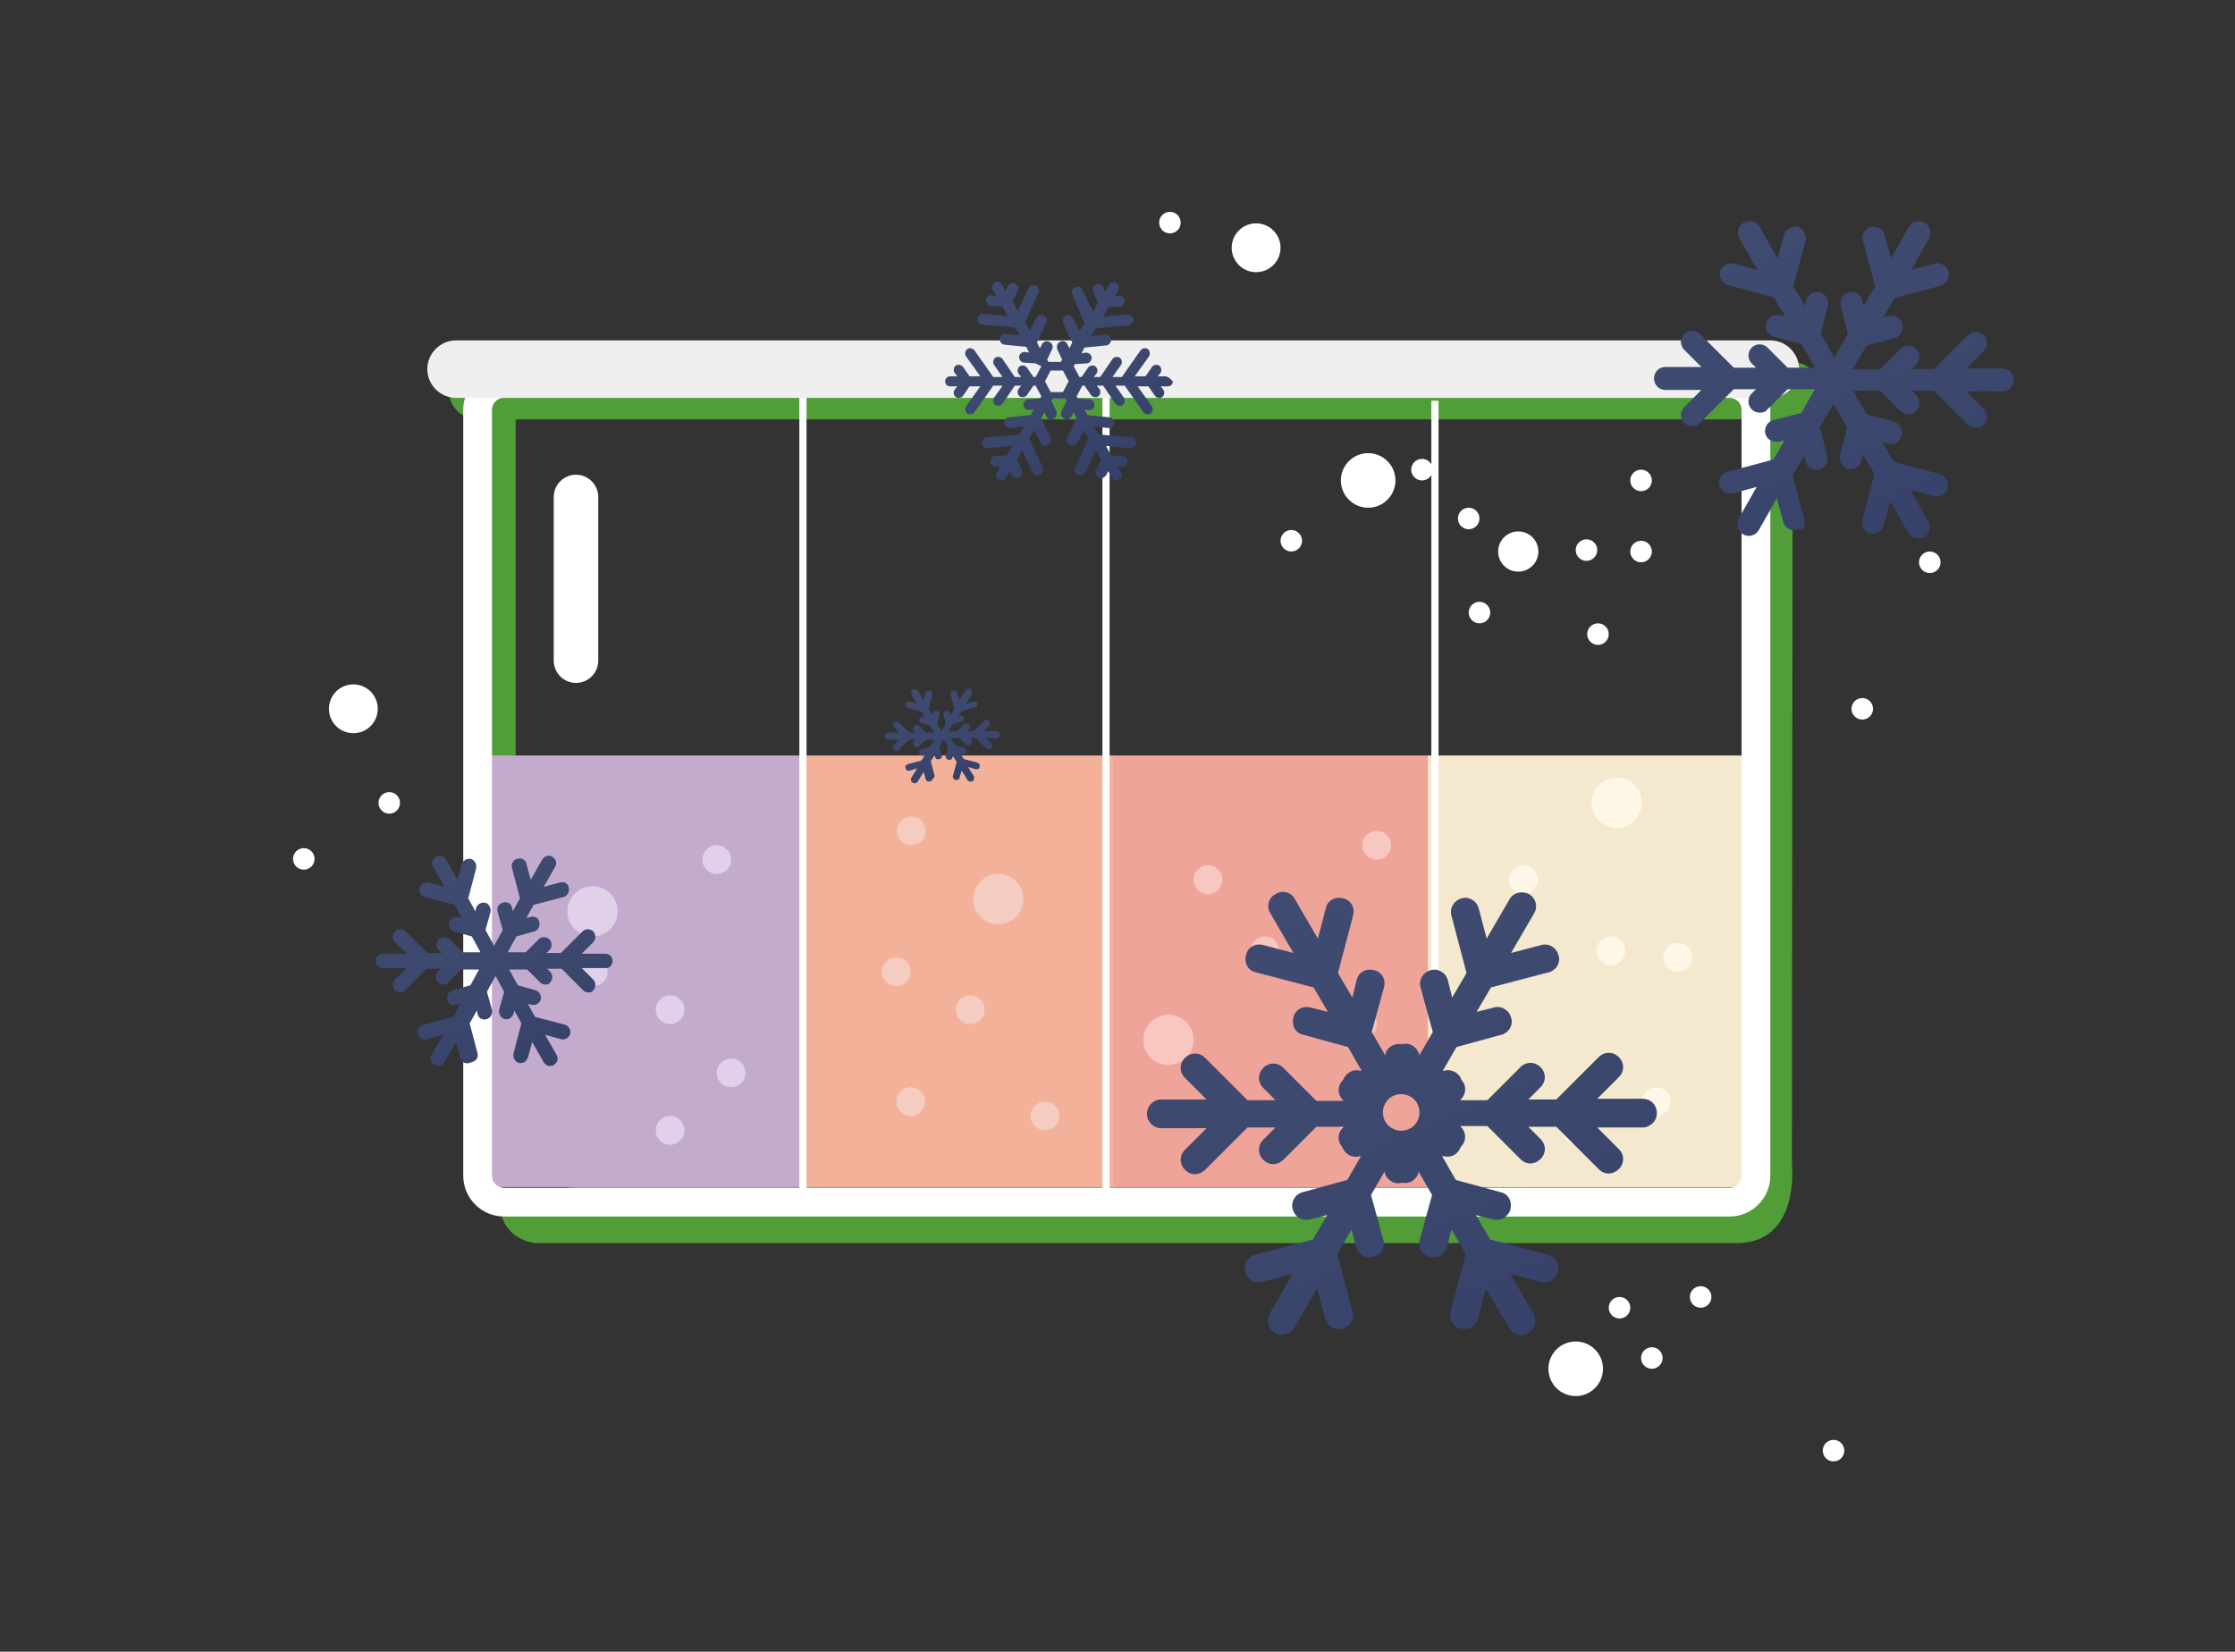 <svg xmlns="http://www.w3.org/2000/svg" viewBox="0 0 311.2 230"><rect x="0" y="0" width="311.2" height="230" fill="#333333" stroke="none"/><style>.st0{fill:#519E38;} .st1{fill:#F4B19A;} .st2{fill:#C3ABCE;} .st3{fill:#F4E9CE;} .st4{fill:#EFA49A;} .st5{fill:none;stroke:#FFFFFF;stroke-width:4;stroke-miterlimit:10;} .st6{fill:#EFEFEF;} .st7{fill:#FFFFFF;} .st8{fill:#E1D0EA;} .st9{fill:#F4CCC1;} .st10{fill:#F9C7C2;} .st11{fill:#FFF8E9;} .st12{fill:url(#SVGID_1_);} .st13{fill:url(#SVGID_2_);} .st14{fill:url(#SVGID_3_);} .st15{fill:url(#SVGID_4_);} .st16{fill:url(#SVGID_5_);}</style><g id="vanna_1"><path class="st0" d="M253.5 54.4c0-2.2-1.8-4-4-4h-183c-2.2 0-4 1.8-4 4s1.8 4 4 4v103.8h5.3V58.4h172.7l-.3 16.7-1.4 70.7-7 18.8s-166.2-2.8-166.2 2.7 5 5.8 5 5.8h167.2c9 0 7.7-11.2 7.7-11.2l.1-103.5c2.1 0 3.9-1.8 3.9-4z"/><path class="st1" d="M111.7 105.2h43.8v60.1h-43.8z"/><path class="st2" d="M67.8 105.2h43.8v60.1H67.8z"/><path class="st3" d="M198.8 105.2h43.8v60.1h-43.8z"/><path class="st4" d="M155 105.2h43.8v60.1H155z"/><path class="st5" d="M244.5 163.7c0 2-1.6 3.7-3.7 3.7H70.2c-2 0-3.7-1.6-3.7-3.7V57.1c0-2 1.6-3.7 3.7-3.7h170.6c2 0 3.7 1.6 3.7 3.7v106.6z"/><path class="st6" d="M250.5 51.4c0 2.2-1.8 4-4 4h-183c-2.2 0-4-1.8-4-4s1.8-4 4-4h183c2.2 0 4 1.8 4 4z"/><path class="st7" d="M83.3 92c0 1.7-1.4 3.1-3.1 3.1-1.7 0-3.1-1.4-3.1-3.1V69.2c0-1.7 1.4-3.1 3.1-3.1 1.7 0 3.1 1.4 3.1 3.1V92zM111.3 55.4h1v112h-1zM153.5 55.4h1v112h-1zM199.3 55.8h1v112h-1z"/><circle class="st8" cx="82.5" cy="126.9" r="3.5"/><circle class="st8" cx="82.6" cy="135.3" r="2"/><circle class="st8" cx="101.8" cy="149.4" r="2"/><circle class="st8" cx="93.3" cy="157.4" r="2"/><circle class="st8" cx="93.3" cy="140.6" r="2"/><circle class="st8" cx="99.8" cy="119.7" r="2"/><circle class="st9" cx="139" cy="125.2" r="3.5"/><circle class="st9" cx="124.8" cy="135.3" r="2"/><circle class="st9" cx="135.1" cy="140.6" r="2"/><circle class="st9" cx="145.5" cy="155.4" r="2"/><circle class="st9" cx="126.8" cy="153.4" r="2"/><circle class="st9" cx="126.9" cy="115.7" r="2"/><circle class="st10" cx="162.7" cy="144.8" r="3.5"/><circle class="st10" cx="168.2" cy="122.5" r="2"/><circle class="st10" cx="191.7" cy="117.7" r="2"/><circle class="st10" cx="187.7" cy="155.4" r="2"/><circle class="st10" cx="189.7" cy="142.6" r="2"/><circle class="st10" cx="176.1" cy="132.4" r="2"/><circle class="st11" cx="225.1" cy="111.8" r="3.5"/><circle class="st11" cx="212.1" cy="122.5" r="2"/><circle class="st11" cx="219.6" cy="157.4" r="2"/><circle class="st11" cx="233.6" cy="133.3" r="2"/><circle class="st11" cx="224.3" cy="132.4" r="2"/><circle class="st11" cx="230.6" cy="153.4" r="2"/></g><g id="sneg"><linearGradient id="SVGID_1_" gradientUnits="userSpaceOnUse" x1="247.689" y1="31.666" x2="263.676" y2="76.964"><stop offset="0" stop-color="#404B71"/><stop offset=".604" stop-color="#3C476E"/><stop offset="1" stop-color="#354169"/></linearGradient><path class="st12" d="M251.3 72.6l-1.7-6.4 1.6-2.7.2.8c.2.8 1.1 1.3 1.9 1.1.1 0 .3-.1.4-.2.6-.3.9-1.1.7-1.8l-1-3.9 1.9-3.3 1.9 3.3-1 3.9c-.2.8.3 1.7 1.1 1.9.4.1.9 0 1.2-.2.4-.2.6-.5.7-1l.2-.8L261 66l-1.7 6.4c-.2.8.3 1.7 1.1 1.9.4.1.9 0 1.2-.2.4-.2.6-.5.7-1l.9-3.3 2.5 4.4c.4.8 1.4 1 2.2.6.8-.4 1-1.4.6-2.2l-2.5-4.4 3.3.9c.4.1.9 0 1.2-.2.4-.2.6-.5.7-1 .2-.8-.3-1.7-1.1-1.9l-6.4-1.7-1.6-2.7.8.2c.4.1.9 0 1.2-.2.4-.2.6-.5.7-1 .2-.8-.3-1.7-1.1-1.9l-3.8-1-1.9-3.3h3.8l2.8 2.8c.5.5 1.3.6 1.9.3l.3-.3c.6-.6.6-1.6 0-2.2l-.6-.6h3.1l4.7 4.7c.5.5 1.3.6 1.9.3l.3-.3c.6-.6.6-1.6 0-2.2l-2.4-2.4h5c.3 0 .6-.1.8-.2.5-.3.8-.8.8-1.4 0-.9-.7-1.6-1.6-1.6h-5l2.4-2.4c.6-.6.6-1.6 0-2.2-.6-.6-1.6-.6-2.2 0l-4.7 4.7h-3.1l.6-.6c.6-.6.6-1.6 0-2.2-.6-.6-1.6-.6-2.2 0l-2.8 2.8H258l1.9-3.3 3.9-1c.1 0 .3-.1.4-.2.6-.3.9-1.1.7-1.8-.2-.8-1.1-1.3-1.9-1.1l-.8.2 1.6-2.7 6.4-1.7c.1 0 .3-.1.4-.2.6-.4.9-1.1.7-1.8-.2-.8-1.1-1.3-1.9-1.1l-3.3.9 2.5-4.4c.4-.8.2-1.7-.6-2.2-.8-.4-1.7-.2-2.2.6l-2.5 4.4-.9-3.3c-.2-.8-1.1-1.3-1.9-1.1-.8.2-1.4 1.1-1.1 1.9l1.7 6.4-1.6 2.7-.2-.8c-.2-.8-1.1-1.3-1.9-1.1-.8.2-1.3 1.1-1.1 1.9l1 3.9-1.9 3.3-1.9-3.3 1-3.9c.2-.8-.3-1.7-1.1-1.9-.8-.2-1.7.3-1.9 1.1l-.2.8-1.6-2.7 1.7-6.4c.2-.8-.3-1.7-1.1-1.9-.8-.2-1.7.3-1.9 1.1l-.9 3.3-2.5-4.4c-.4-.8-1.4-1-2.2-.6-.8.4-1 1.4-.6 2.2l2.5 4.4-3.3-.9c-.8-.2-1.7.3-1.9 1.1-.2.8.3 1.7 1.1 1.9l6.4 1.7 1.6 2.7-.8-.2c-.8-.2-1.7.3-1.9 1.1-.2.8.3 1.7 1.1 1.9l3.8 1 1.9 3.3h-3.8l-2.8-2.8c-.6-.6-1.6-.6-2.2 0-.6.6-.6 1.6 0 2.2l.6.6h-3.1l-4.7-4.7c-.6-.6-1.6-.6-2.2 0-.6.6-.6 1.6 0 2.2l2.4 2.4h-5c-.9 0-1.6.7-1.6 1.6 0 .9.7 1.6 1.6 1.6h5l-2.4 2.4c-.6.6-.6 1.6 0 2.2.5.5 1.3.6 1.9.3l.3-.3 4.7-4.7h3.1l-.6.6c-.6.6-.6 1.6 0 2.2.5.5 1.3.6 1.9.3l.3-.3 2.8-2.8h3.8l-1.9 3.3-3.9 1c-.8.2-1.3 1.1-1.1 1.9.2.8 1.1 1.3 1.9 1.1l.8-.2-1.6 2.7-6.4 1.7c-.8.2-1.3 1.1-1.1 1.9.2.8 1.1 1.3 1.9 1.1l3.3-.9-2.5 4.4c-.4.8-.2 1.7.6 2.2.5.3 1.1.3 1.6 0 .2-.1.4-.3.6-.6l2.5-4.4.9 3.3c.2.8 1.1 1.3 1.9 1.1.1 0 .3-.1.4-.2.5.4.8-.3.7-1z"/><linearGradient id="SVGID_2_" gradientUnits="userSpaceOnUse" x1="129.071" y1="95.484" x2="133.905" y2="109.18"><stop offset="0" stop-color="#404B71"/><stop offset=".604" stop-color="#3C476E"/><stop offset="1" stop-color="#354169"/></linearGradient><path class="st13" d="M130.1 107.9l-.5-1.9.5-.8.1.2c.1.3.3.4.6.3h.1c.2-.1.3-.3.2-.5l-.3-1.2.6-1 .6 1-.3 1.2c-.1.3.1.5.3.6h.4c.1-.1.2-.2.2-.3l.1-.2.5.8-.5 1.9c-.1.3.1.5.3.6h.4c.1-.1.2-.2.2-.3l.3-1 .8 1.3c.1.2.4.3.7.2.2-.1.3-.4.2-.7l-.8-1.3 1 .3h.4c.1-.1.2-.2.2-.3.1-.3-.1-.5-.3-.6l-1.9-.5-.5-.8.2.1h.4c.1-.1.2-.2.2-.3.1-.3-.1-.5-.3-.6l-1.2-.3-.6-1h1.2l.9.9c.2.2.4.2.6.1 0 0 .1 0 .1-.1.2-.2.2-.5 0-.7l-.2-.2h.9l1.4 1.4c.2.2.4.2.6.1 0 0 .1 0 .1-.1.2-.2.2-.5 0-.7l-.7-.7h1.5c.1 0 .2 0 .2-.1.1-.1.2-.2.2-.4 0-.3-.2-.5-.5-.5H137l.7-.7c.2-.2.2-.5 0-.7-.2-.2-.5-.2-.7 0l-1.4 1.4h-.9l.2-.2c.2-.2.2-.5 0-.7-.2-.2-.5-.2-.7 0l-.9.9h-1.2l.6-1 1.2-.3h.1c.2-.1.3-.3.2-.5-.1-.3-.3-.4-.6-.3l-.2.1.5-.8 1.9-.5h.1c.2-.1.3-.3.2-.5-.1-.3-.3-.4-.6-.3l-1 .3.8-1.3c.1-.2.1-.5-.2-.7-.2-.1-.5-.1-.7.2l-.8 1.3-.3-1c-.1-.3-.3-.4-.6-.3-.3.1-.4.3-.3.6l.5 1.9-.5.8-.1-.2c-.1-.3-.3-.4-.6-.3-.3.1-.4.3-.3.6l.3 1.2-.6 1-.6-1 .3-1.2c.1-.3-.1-.5-.3-.6-.3-.1-.5.1-.6.3l-.1.2-.5-.8.5-1.9c.1-.3-.1-.5-.3-.6-.3-.1-.5.1-.6.3l-.3 1-.8-1.3c-.1-.2-.4-.3-.7-.2-.2.1-.3.4-.2.7l.8 1.3-1-.3c-.3-.1-.5.1-.6.3-.1.3.1.5.3.6l1.9.5.5.8-.2-.1c-.3-.1-.5.1-.6.3-.1.3.1.5.3.6l1.2.3.6 1h-1.2l-.9-.9c-.2-.2-.5-.2-.7 0-.2.2-.2.5 0 .7l.2.2h-.9l-1.4-1.4c-.2-.2-.5-.2-.7 0-.2.2-.2.5 0 .7l.7.7h-1.5c-.3 0-.5.2-.5.5s.2.5.5.5h1.5l-.7.7c-.2.2-.2.5 0 .7.2.2.4.2.6.1 0 0 .1 0 .1-.1l1.4-1.4h.9l-.2.2c-.2.2-.2.5 0 .7.2.2.4.2.6.1 0 0 .1 0 .1-.1l.9-.9h1.2l-.6 1-1.2.3c-.3.1-.4.3-.3.6.1.3.3.4.6.3l.2-.1-.5.8-1.9.5c-.3.1-.4.3-.3.6.1.3.3.4.6.3l1-.3-.8 1.3c-.1.2-.1.5.2.7.2.1.3.1.5 0 .1 0 .1-.1.2-.2l.8-1.3.3 1c.1.3.3.4.6.3h.1c.5-.5.6-.7.5-.9z"/><linearGradient id="SVGID_3_" gradientUnits="userSpaceOnUse" x1="64.182" y1="120.045" x2="74.602" y2="149.569"><stop offset="0" stop-color="#404B71"/><stop offset=".604" stop-color="#3C476E"/><stop offset="1" stop-color="#354169"/></linearGradient><path class="st14" d="M66.5 146.7l-1.1-4.2 1-1.8.1.5c.1.6.7.9 1.3.7.1 0 .2-.1.2-.1.4-.2.6-.7.5-1.2l-.7-2.5 1.2-2.2 1.2 2.2-.7 2.5c-.1.6.2 1.1.7 1.3.3.1.6 0 .8-.1.2-.1.4-.4.5-.6l.1-.5 1 1.8-1.1 4.2c-.1.6.2 1.1.7 1.3.3.1.6 0 .8-.1.2-.1.4-.4.5-.6l.6-2.2 1.6 2.8c.3.5.9.7 1.4.4.5-.3.7-.9.4-1.4l-1.6-2.8 2.2.6c.3.1.6 0 .8-.1.2-.1.4-.4.5-.6.1-.6-.2-1.1-.7-1.3l-4.2-1.1-1-1.8.5.1c.3.1.6 0 .8-.1.2-.1.4-.4.5-.6.1-.6-.2-1.1-.7-1.3l-2.5-.7-1.2-2.2h2.5l1.8 1.8c.3.3.9.4 1.2.2.1 0 .1-.1.2-.2.4-.4.4-1.1 0-1.5l-.4-.4h2l3 3c.3.3.9.4 1.2.2.1 0 .1-.1.2-.2.4-.4.4-1.1 0-1.5l-1.6-1.6h3.3c.2 0 .4 0 .5-.1.3-.2.5-.5.5-.9 0-.6-.5-1-1-1H81l1.6-1.6c.4-.4.4-1.1 0-1.5-.4-.4-1.1-.4-1.5 0l-3 3h-2l.4-.4c.4-.4.4-1.1 0-1.5-.4-.4-1.1-.4-1.5 0l-1.8 1.8h-2.5l1.2-2.2 2.5-.7c.1 0 .2-.1.2-.1.4-.2.6-.7.5-1.2-.1-.6-.7-.9-1.3-.7l-.5.1 1-1.8 4.2-1.1c.1 0 .2-.1.2-.1.4-.2.6-.7.5-1.2-.1-.6-.7-.9-1.3-.7l-2.2.6 1.6-2.8c.3-.5.1-1.1-.4-1.4-.5-.3-1.1-.1-1.4.4l-1.6 2.8-.6-2.2c-.1-.6-.7-.9-1.3-.7-.5.1-.9.7-.7 1.3l1.1 4.2-1 1.8-.1-.5c-.1-.6-.7-.9-1.3-.7-.6.2-.9.7-.7 1.3l.7 2.5-1.2 2.2-1.2-2.2.7-2.5c.1-.6-.2-1.1-.7-1.3-.6-.1-1.1.2-1.3.7l-.1.5-1-1.8 1.1-4.2c.1-.6-.2-1.1-.7-1.3-.6-.1-1.1.2-1.3.7l-.6 2.2-1.6-2.8c-.3-.5-.9-.7-1.4-.4-.5.3-.7.9-.4 1.4l1.6 2.8-2.2-.6c-.6-.1-1.1.2-1.3.7-.1.6.2 1.1.7 1.3l4.2 1.1 1 1.8-.5-.1c-.6-.1-1.1.2-1.3.7-.1.6.2 1.1.7 1.3l2.5.7 1.2 2.2h-2.5l-1.8-1.8c-.4-.4-1.1-.4-1.5 0-.4.4-.4 1.1 0 1.5l.4.4h-2l-3-3c-.4-.4-1.1-.4-1.5 0-.4.4-.4 1.1 0 1.5l1.6 1.6h-3.3c-.6 0-1 .5-1 1 0 .6.5 1 1 1h3.3l-1.6 1.6c-.4.4-.4 1.1 0 1.5.3.3.9.4 1.2.2.1 0 .1-.1.2-.2l3-3h2l-.4.4c-.4.4-.4 1.1 0 1.5.3.3.9.4 1.2.2.1 0 .2-.1.2-.2l1.8-1.8h2.5l-1.2 2.2-2.5.7c-.5.2-.9.7-.7 1.3.1.6.7.9 1.3.7l.5-.1-1 1.8-4.2 1.1c-.5.2-.9.7-.7 1.3.1.6.7.9 1.3.7l2.2-.6-1.6 2.8c-.3.5-.1 1.1.4 1.4.3.2.7.2 1 0 .2-.1.3-.2.4-.4l1.6-2.8.6 2.2c.1.6.7.9 1.3.7.1 0 .2-.1.3-.1.7-.2.9-.7.8-1.2z"/><linearGradient id="SVGID_4_" gradientUnits="userSpaceOnUse" x1="181.23" y1="122.438" x2="210.328" y2="190.54"><stop offset="0" stop-color="#404B71"/><stop offset=".604" stop-color="#3C476E"/><stop offset="1" stop-color="#354169"/></linearGradient><path class="st15" d="M228.7 153h-6.3l3-3c.8-.8.8-2 0-2.8-.8-.8-2-.8-2.8 0l-5.9 5.9h-3.9l1.7-1.7c.8-.8.8-2 0-2.8-.8-.8-2-.8-2.8 0l-4.6 4.6h-3.8l.1-.1c.8-.8.8-2 .1-2.7-.3-1-1.4-1.6-2.4-1.3h-.2l1.9-3.3 6.2-1.7c.2 0 .3-.1.5-.2.8-.4 1.2-1.4.9-2.2-.3-1.1-1.4-1.7-2.4-1.4l-2.4.6 2-3.4 8-2.1c.2 0 .3-.1.5-.2.8-.4 1.2-1.4.9-2.2-.3-1.1-1.4-1.7-2.4-1.4l-4.2 1.1 3.2-5.5c.6-1 .2-2.2-.7-2.7-1-.5-2.2-.2-2.7.7l-3.2 5.5-1.1-4.2c-.3-1.1-1.4-1.7-2.4-1.4-1.1.3-1.7 1.4-1.4 2.4l2.1 8-2 3.4-.6-2.4c-.3-1.1-1.4-1.7-2.4-1.4-1.1.3-1.7 1.4-1.4 2.4l1.7 6.2-1.9 3.3v-.2c-.3-1-1.3-1.7-2.4-1.4-1-.2-2.1.4-2.3 1.4v.2l-1.9-3.3 1.7-6.2c.3-1.1-.3-2.2-1.4-2.4-1.1-.3-2.2.3-2.4 1.4l-.6 2.4-2-3.4 2.1-8c.3-1.1-.3-2.2-1.4-2.4-1.1-.3-2.2.3-2.4 1.4l-1.1 4.2-3.2-5.5c-.5-1-1.8-1.3-2.7-.7-1 .5-1.3 1.8-.7 2.7l3.2 5.5-4.2-1.1c-1.1-.3-2.2.3-2.4 1.4-.3 1.1.3 2.2 1.4 2.4l8 2.1 2 3.4-2.4-.6c-1.1-.3-2.2.3-2.4 1.4-.3 1.1.3 2.2 1.4 2.4l6.2 1.7 1.9 3.3h-.2c-1-.3-2 .3-2.4 1.3-.8.8-.8 2 0 2.8l.1.1h-3.8l-4.6-4.6c-.8-.8-2-.8-2.8 0-.8.8-.8 2 0 2.8l1.7 1.7h-3.9l-5.9-5.9c-.8-.8-2-.8-2.8 0-.8.8-.8 2 0 2.8l3 3h-6.3c-1.1 0-2 .9-2 2s.9 2 2 2h6.3l-3 3c-.8.8-.8 2 0 2.8.7.7 1.6.8 2.4.3.1-.1.3-.2.4-.3l5.9-5.9h3.9l-1.7 1.7c-.8.8-.8 2 0 2.8.7.7 1.6.8 2.4.3.1-.1.3-.2.4-.3l4.6-4.6h3.8l-.1.1c-.8.8-.8 2-.1 2.7.3 1 1.4 1.6 2.4 1.3h.2l-1.9 3.3-6.2 1.7c-1.1.3-1.7 1.4-1.4 2.4.3 1.1 1.4 1.7 2.4 1.4l2.4-.6-2 3.4-8 2.1c-1.1.3-1.7 1.4-1.4 2.4.3 1.1 1.4 1.7 2.4 1.4l4.2-1.1-3.2 5.5c-.5 1-.2 2.2.7 2.7.6.4 1.4.3 2 0 .3-.2.5-.4.7-.7l3.2-5.5 1.1 4.2c.3 1.1 1.4 1.7 2.4 1.4.2 0 .3-.1.5-.2.8-.4 1.2-1.3.9-2.2l-2.1-8 2-3.4.6 2.4c.3 1.1 1.4 1.7 2.4 1.4.2 0 .3-.1.5-.2.8-.4 1.2-1.3.9-2.2l-1.7-6.2 1.9-3.3v.2c.3 1 1.3 1.7 2.4 1.4.5.1 1 0 1.4-.2.4-.3.8-.7.9-1.2v-.2l1.9 3.3-1.7 6.2c-.3 1.1.3 2.2 1.4 2.4.5.1 1.1.1 1.5-.2.4-.3.8-.7.9-1.2l.6-2.4 2 3.4-2.1 8c-.3 1.1.3 2.2 1.4 2.4.5.1 1.1.1 1.5-.2.4-.3.8-.7.9-1.2l1.1-4.2 3.2 5.5c.5 1 1.8 1.3 2.7.7 1-.6 1.3-1.8.7-2.7l-3.2-5.5 4.2 1.1c.5.1 1.1.1 1.5-.2.4-.3.8-.7.9-1.2.3-1.1-.3-2.2-1.4-2.4l-8-2.1-2-3.4 2.4.6c.5.1 1.1.1 1.5-.2.4-.3.8-.7.9-1.2.3-1.1-.3-2.2-1.4-2.4l-6.2-1.7-1.9-3.3h.2c.5.1 1.1.1 1.5-.2.4-.2.7-.6.9-1.1.8-.8.8-2 0-2.8l-.1-.1h3.8l4.6 4.6c.7.7 1.6.8 2.4.3.1-.1.3-.2.4-.3.8-.8.8-2 0-2.8l-1.7-1.7h3.9l5.9 5.9c.7.7 1.6.8 2.4.3.1-.1.3-.2.4-.3.8-.8.8-2 0-2.8l-3-3h6.3c.4 0 .7-.1 1-.3.6-.3 1-1 1-1.7 0-1.2-.9-2-2-2zm-32.3 4.1c-1.2.7-2.8.3-3.5-.9-.7-1.2-.3-2.8.9-3.5 1.2-.7 2.8-.3 3.5.9.7 1.3.3 2.8-.9 3.5z"/><linearGradient id="SVGID_5_" gradientUnits="userSpaceOnUse" x1="140.696" y1="38.049" x2="152.718" y2="66.191"><stop offset="0" stop-color="#404B71"/><stop offset=".604" stop-color="#3C476E"/><stop offset="1" stop-color="#354169"/></linearGradient><path class="st16" d="M162.2 52.4h-1l.4-.5c.2-.3.1-.8-.2-1-.3-.2-.8-.1-1 .2l-.9 1.3H158l2-2.8c.2-.3.1-.8-.2-1-.3-.2-.8-.1-1 .2l-2.6 3.7h-1.3l1.2-1.7c.2-.3.1-.8-.2-1-.3-.2-.8-.1-1 .2l-1.7 2.5h-.9l.4-.5c.2-.3.1-.8-.2-1-.3-.2-.8-.1-1 .2l-.9 1.3h-.3l-.8-1.5.2-.3 1.6-.1c.4 0 .7-.4.7-.8s-.4-.7-.8-.7l-.6.1.4-.8 3-.3c.4 0 .7-.4.7-.8s-.4-.7-.8-.7l-2 .2.7-1.1 4.5-.4c.4 0 .7-.4.7-.8s-.4-.7-.8-.7l-3.4.3.7-1.3 1.6-.1c.4 0 .7-.4.7-.8s-.4-.7-.8-.7l-.6.1.5-.9c.2-.3.1-.8-.3-1-.3-.2-.8-.1-1 .3l-.5.9-.3-.6c-.2-.4-.6-.5-1-.4-.4.2-.5.6-.4 1l.7 1.5-.7 1.3-1.5-3.1c-.2-.4-.6-.5-1-.3s-.5.6-.4 1l1.7 4-.7 1.1-.9-1.8c-.2-.4-.6-.5-1-.4-.4.2-.5.6-.4 1l1.3 2.8-.4.8-.3-.6c-.2-.4-.6-.5-1-.3s-.5.6-.4 1l.7 1.5-.2.3H146l-.2-.3.7-1.5c.2-.4 0-.8-.4-1-.4-.2-.8 0-1 .3l-.3.6-.4-.8 1.3-2.8c.2-.4 0-.8-.4-1-.4-.2-.8 0-1 .3l-.9 1.8-.7-1.1 1.9-4.1c.2-.4 0-.8-.4-1-.4-.2-.8 0-1 .4l-1.5 3.1-.7-1.3.7-1.5c.2-.4 0-.8-.4-1-.4-.2-.8 0-1 .4l-.3.6-.5-.9c-.2-.3-.6-.5-1-.3-.3.2-.5.6-.3 1l.5.9-.6-.1c-.4 0-.8.3-.8.7 0 .4.3.8.7.8l1.6.1.7 1.3-3.4-.3c-.4 0-.8.3-.8.7 0 .4.3.8.7.8l4.5.4.7 1.1-2-.2c-.4 0-.8.3-.8.7 0 .4.3.8.7.8l3 .3.4.8-.6-.1c-.4 0-.8.3-.8.7 0 .4.3.8.7.8l1.6.1.8.4-.8 1.5h-.3l-.9-1.3c-.2-.3-.7-.4-1-.2-.3.2-.4.7-.2 1l.4.5h-.9l-1.7-2.5c-.2-.3-.7-.4-1-.2-.3.2-.4.7-.2 1l1.2 1.7h-1.3l-2.6-3.7c-.2-.3-.7-.4-1-.2-.3.2-.4.7-.2 1l2 2.8H135l-.9-1.3c-.2-.3-.7-.4-1-.2-.3.2-.4.7-.2 1l.4.5h-1c-.4 0-.7.3-.7.7 0 .4.3.7.7.7h1l-.4.5c-.2.3-.1.8.2 1 .1.1.3.1.4.1.2 0 .5-.1.6-.3l.9-1.3h1.5l-2 2.8c-.2.3-.1.8.2 1 .1.1.3.1.4.1.2 0 .5-.1.6-.3l2.6-3.7h1.3l-1.2 1.7c-.2.3-.1.8.2 1 .1.1.3.1.4.1.2 0 .5-.1.6-.3l1.7-2.5h.9l-.4.5c-.2.3-.1.8.2 1 .1.1.3.1.4.1.2 0 .5-.1.6-.3l.9-1.3h.3l.8 1.5-.2.3-1.6.1c-.4 0-.7.4-.7.8s.4.7.7.7h.1l.6-.1-.4.8-3 .3c-.4 0-.7.4-.7.8s.4.7.7.7h.1l2-.2-.7 1.1-4.5.4c-.4 0-.7.4-.7.8s.4.7.7.7h.1l3.4-.3-.7 1.3-1.6.1c-.4 0-.7.4-.7.8s.4.7.7.7h.1l.6-.1-.5.9c-.2.3-.1.8.3 1 .1.1.2.1.4.1.3 0 .5-.1.6-.4l.5-.9.3.6c.1.3.4.4.7.4.1 0 .2 0 .3-.1.4-.2.5-.6.4-1l-.7-1.5.7-1.3 1.5 3.1c.1.3.4.4.7.4.1 0 .2 0 .3-.1.4-.2.5-.6.4-1l-1.9-4.1.7-1.1.9 1.8c.1.3.4.4.7.4.1 0 .2 0 .3-.1.4-.2.5-.6.4-1l-1.3-2.8.4-.8.3.6c.1.3.4.4.7.4.1 0 .2 0 .3-.1.4-.2.5-.6.4-1l-.7-1.5.2-.3h1.7l.2.3-.7 1.5c-.2.4 0 .8.4 1 .1 0 .2.1.3.1.3 0 .5-.2.7-.4l.3-.6.4.8-1.3 2.8c-.2.4 0 .8.4 1 .1 0 .2.1.3.1.3 0 .5-.2.7-.4l.9-1.8.7 1.1-1.9 4.1c-.2.4 0 .8.4 1 .1 0 .2.1.3.1.3 0 .5-.2.7-.4l1.5-3.1.7 1.3-.7 1.5c-.2.4 0 .8.4 1 .1 0 .2.1.3.1.3 0 .5-.2.7-.4l.3-.6.5.9c.1.2.4.4.6.4.1 0 .2 0 .4-.1.3-.2.5-.6.3-1l-.5-.9.6.1h.1c.4 0 .7-.3.7-.7 0-.4-.3-.8-.7-.8l-1.6-.1-.7-1.3 3.4.3h.1c.4 0 .7-.3.7-.7 0-.4-.3-.8-.7-.8l-4.5-.4-.7-1.1 2 .2h.1c.4 0 .7-.3.7-.7 0-.4-.3-.8-.7-.8l-3-.3-.4-.8.6.1h.1c.4 0 .7-.3.7-.7 0-.4-.3-.8-.7-.8l-1.6-.1-.2-.3.8-1.5h.3l.9 1.3c.1.2.4.3.6.3.1 0 .3 0 .4-.1.3-.2.4-.7.2-1l-.4-.5h.9l1.7 2.5c.1.2.4.3.6.3.1 0 .3 0 .4-.1.3-.2.4-.7.2-1l-1.2-1.7h1.3l2.6 3.7c.1.2.4.3.6.3.1 0 .3 0 .4-.1.3-.2.4-.7.2-1l-2-2.8h1.5l.9 1.3c.1.2.4.3.6.3.1 0 .3 0 .4-.1.3-.2.4-.7.2-1l-.4-.5h1c.4 0 .7-.3.7-.7-.4-.4-.7-.7-1.1-.7zm-15.9 2.2l-.8-1.5.8-1.5h1.7l.8 1.5-.8 1.5h-1.7z"/><circle class="st7" cx="174.9" cy="34.5" r="3.4"/><circle class="st7" cx="49.2" cy="98.7" r="3.4"/><circle class="st7" cx="54.2" cy="111.8" r="1.5"/><circle class="st7" cx="42.3" cy="119.6" r="1.5"/><circle class="st7" cx="162.9" cy="31" r="1.5"/><circle class="st7" cx="190.5" cy="66.9" r="3.8"/><circle class="st7" cx="219.4" cy="190.6" r="3.8"/><circle class="st7" cx="211.4" cy="76.8" r="2.8"/><circle class="st7" cx="206" cy="85.3" r="1.5"/><circle class="st7" cx="179.8" cy="75.3" r="1.5"/><circle class="st7" cx="259.3" cy="98.7" r="1.5"/><circle class="st7" cx="228.5" cy="76.8" r="1.5"/><circle class="st7" cx="222.5" cy="88.3" r="1.5"/><circle class="st7" cx="220.9" cy="76.6" r="1.5"/><circle class="st7" cx="228.5" cy="66.9" r="1.5"/><circle class="st7" cx="268.7" cy="78.3" r="1.5"/><circle class="st7" cx="255.3" cy="202" r="1.5"/><circle class="st7" cx="225.5" cy="182.1" r="1.5"/><circle class="st7" cx="236.8" cy="180.6" r="1.5"/><circle class="st7" cx="230" cy="189.1" r="1.5"/><circle class="st7" cx="198" cy="65.4" r="1.5"/><circle class="st7" cx="204.5" cy="72.2" r="1.5"/></g></svg>